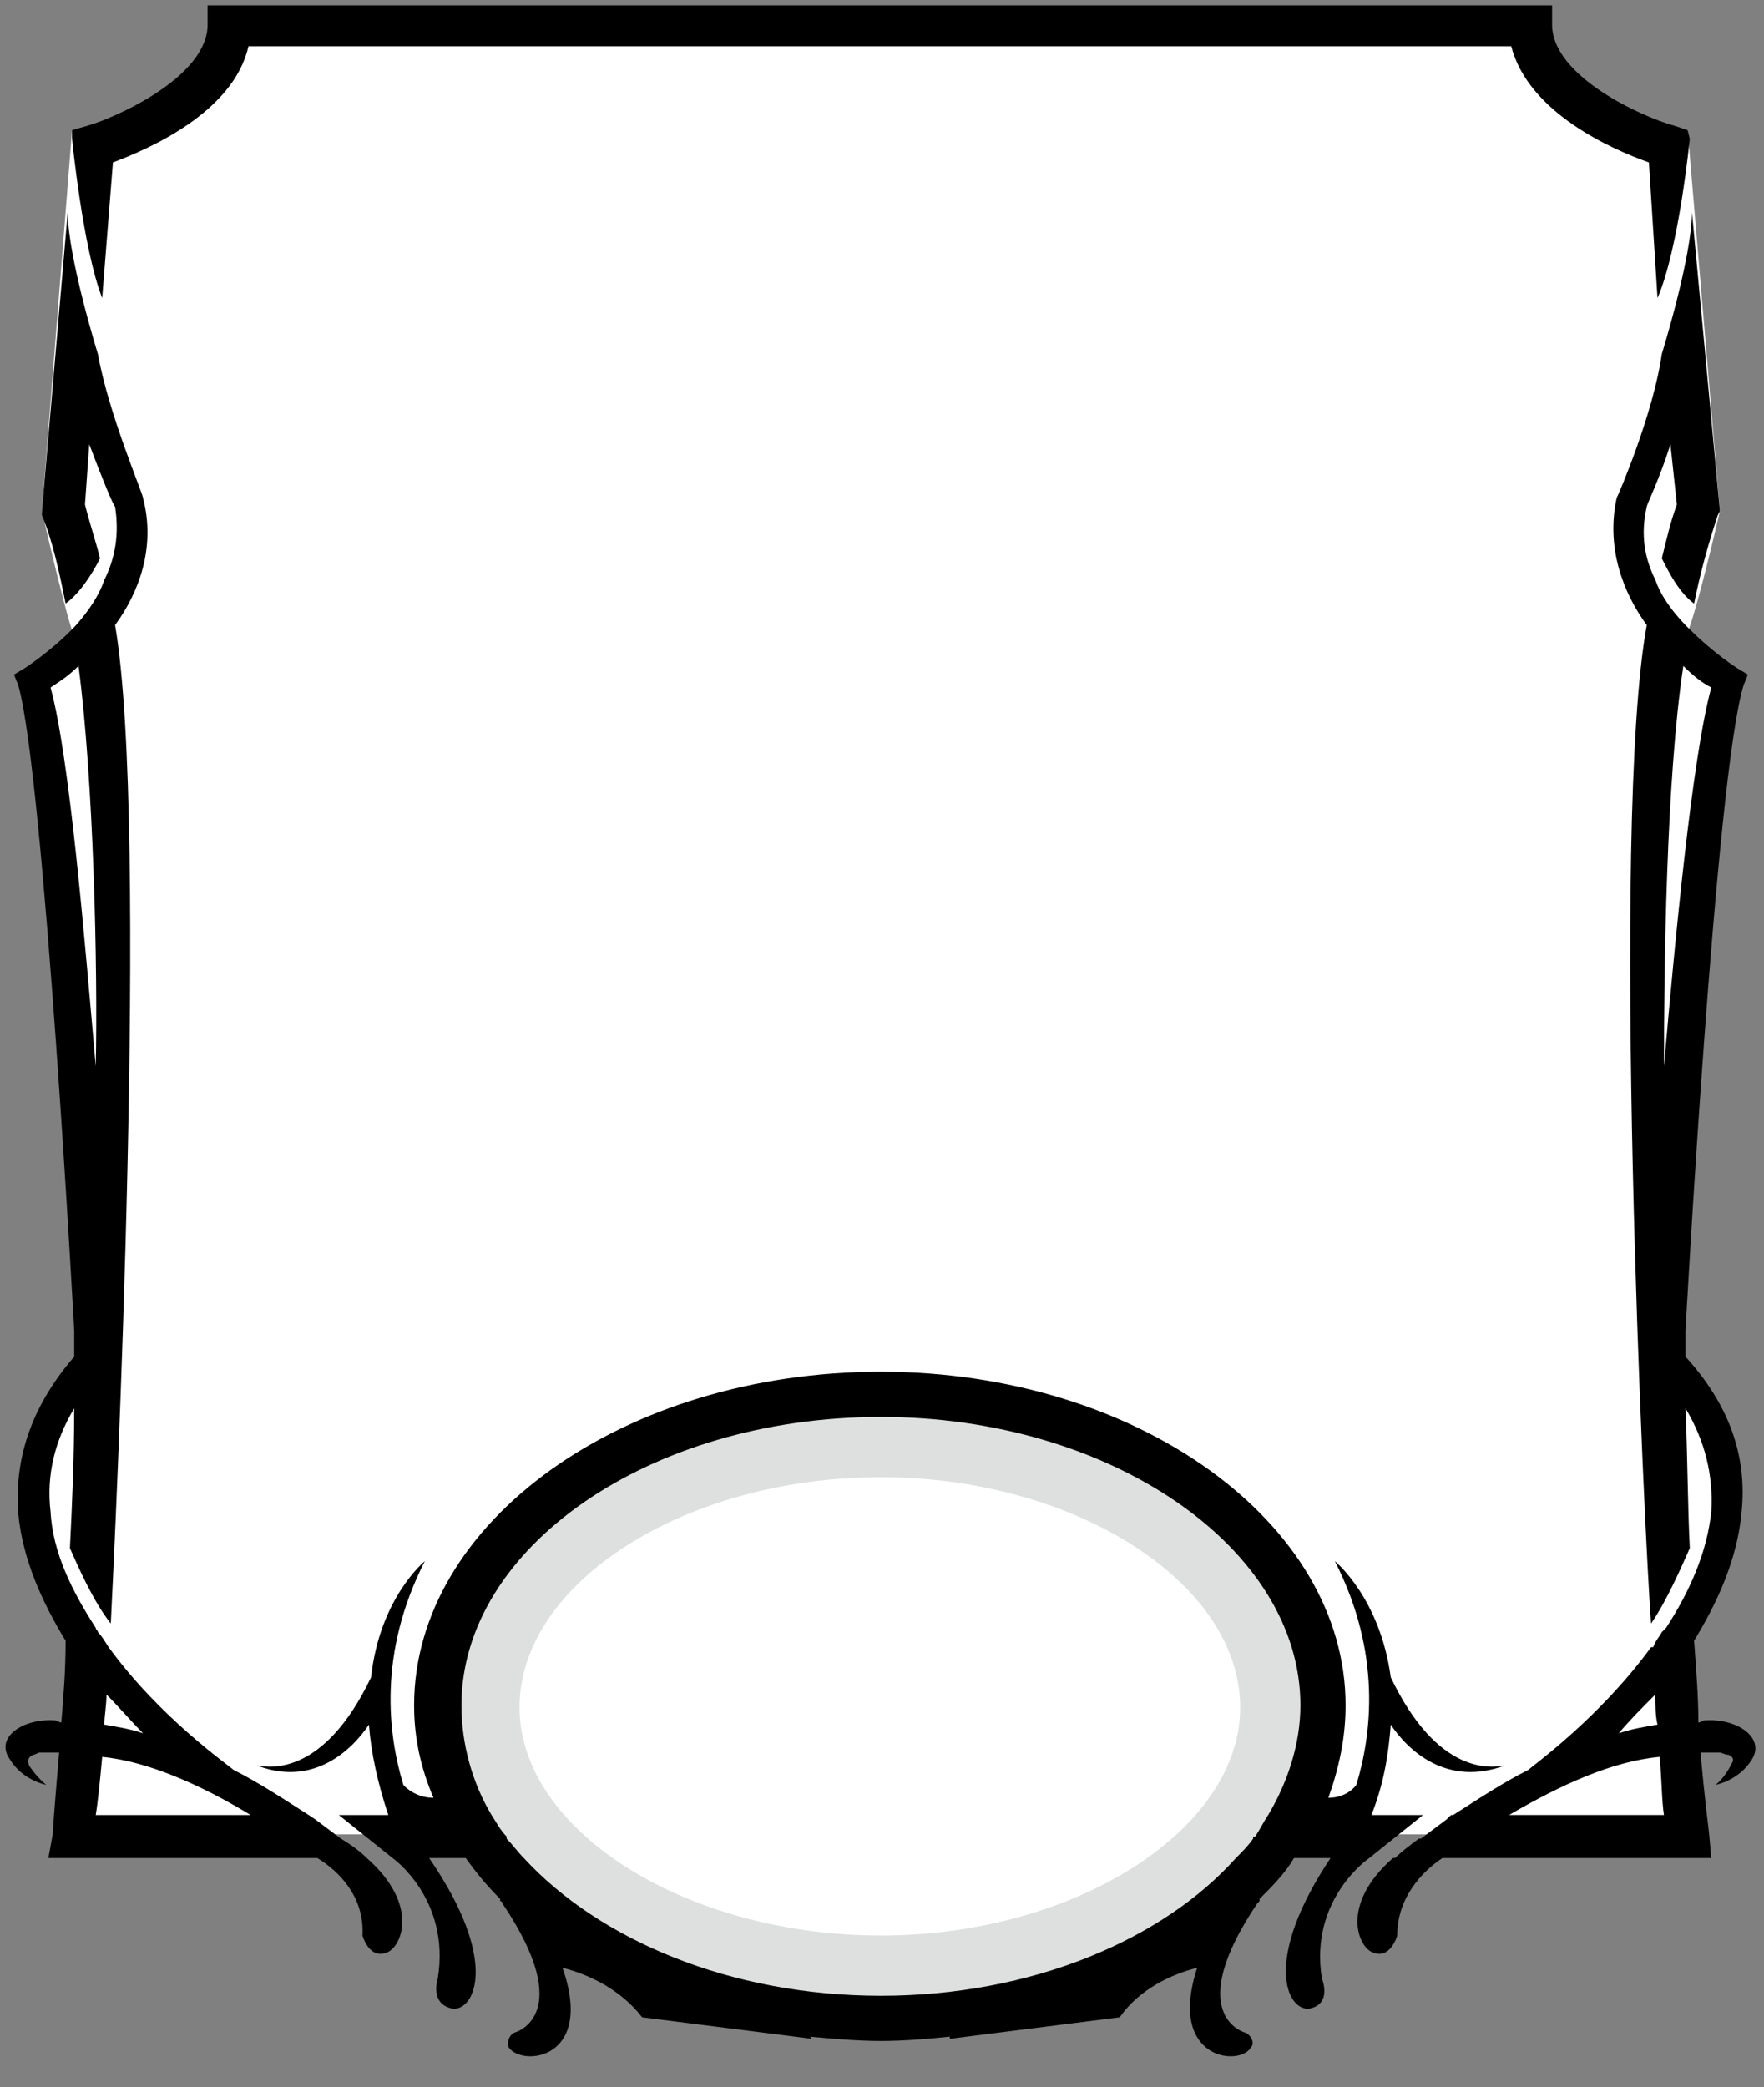 <?xml version="1.0"?>
<svg width="82" height="97" xmlns="http://www.w3.org/2000/svg" xmlns:svg="http://www.w3.org/2000/svg" version="1.1">
 <rect width="100%" height="100%" fill="#808080" stroke="none"/>
 <defs>
  <clipPath id="c0_1">
   <path d="m170.4,67.2l0,-23.6l220,0l0,23.6l-220,0z" id="svg_1"/>
  </clipPath>
  <style type="text/css">
   <![CDATA[
.g1_1{
fill: #DEDFDF;
}
.g2_1{
fill: #E7E8E8;
}
.g3_1{
fill: #FFFFFF;
}
.g4_1{
}
.g5_1{
fill: none;
stroke: #000000;
stroke-width: 2.101;
stroke-linecap: butt;
stroke-linejoin: miter;
}
.g6_1{
fill: none;
stroke: #000000;
stroke-width: 1.146;
stroke-linecap: butt;
stroke-linejoin: miter;
}
.g7_1{
fill: #C3C4C6;
}
.g8_1{
fill: none;
stroke: #000000;
stroke-width: 1.91;
stroke-linecap: butt;
stroke-linejoin: miter;
}
.g9_1{
fill: none;
stroke: #B5B6B6;
stroke-width: 0.382;
stroke-linecap: butt;
stroke-linejoin: miter;
stroke-miterlimit: 4;
}
.g10_1{
fill: none;
stroke: #000000;
stroke-width: 0.764;
stroke-linecap: butt;
stroke-linejoin: miter;
}
.g11_1{
fill: #242122;
}
]]>
  </style>
  <style class="darkreader darkreader--sync" media="screen"/>
 </defs>
 <g class="layer">
  <title>Layer 1</title>
  <path class="g3_1" d="m1.45,31.45c0,0 3.4,17.2 2.2,32.9c0,0 -4.7,4.8 0.4,12.5l-0.4,8.4l37.3,0l37.2,0l-0.4,-8.4c5.2,-7.7 0.4,-12.5 0.4,-12.5c-1.1,-15.7 2.3,-32.9 2.3,-32.9l-2.2,-1.6c0.5,-0.8 1.7,-6.1 1.7,-6.1l-1.5,-17.7c-4.3,1.8 -7.2,-4.8 -7.2,-4.8l-30.3,0l-30.4,0c0,0 -2.8,6.6 -7.2,4.8l-1.4,17.7c0,0 1.2,5.3 1.6,6.1l-2.1,1.6z" id="svg_96"/>
  <path class="g3_1" d="m40.95,66.75c10.3,0 18.6,5.6 18.6,12.5c0,7 -8.3,12.6 -18.6,12.6c-10.3,0 -18.7,-5.6 -18.7,-12.6c0,-6.9 8.4,-12.5 18.7,-12.5z" id="svg_97"/>
  <path class="g1_1" d="m40.95,89.95c-9.1,0 -16.8,-4.9 -16.8,-10.6c0,-5.8 7.7,-10.7 16.8,-10.7c9,0 16.7,4.9 16.7,10.7c0,5.7 -7.7,10.6 -16.7,10.6m0,3.8c11.3,0 20.5,-6.4 20.5,-14.4c0,-8.1 -9.2,-14.5 -20.5,-14.5c-11.4,0 -20.6,6.4 -20.6,14.5c0,8 9.2,14.4 20.6,14.4z" id="svg_98"/>
  <path class="g4_1" d="m63.65,86.35l2.5,-2l-2.4,0c0.6,-1.5 0.8,-2.9 0.9,-4.2c0.8,1.2 2.6,2.9 5.3,1.9c-0.6,0.1 -3.1,0.5 -5.3,-4.1c-0.5,-3.7 -2.6,-5.4 -2.6,-5.4c2.2,4.3 1.7,8.1 1,10.4c0,0 -0.4,0.6 -1.3,0.6c0.5,-1.4 0.8,-2.8 0.8,-4.3c0,-8.5 -9.7,-15.5 -21.6,-15.5c-12,0 -21.7,7 -21.7,15.5c0,1.5 0.3,2.9 0.9,4.3c-0.9,0 -1.4,-0.6 -1.4,-0.6c-0.7,-2.3 -1.2,-6.1 1,-10.4c0,0 -2.1,1.7 -2.5,5.4c-2.2,4.6 -4.7,4.2 -5.3,4.1c2.6,1 4.4,-0.7 5.2,-1.9c0.1,1.3 0.4,2.7 0.9,4.2l-2.3,0l2.5,2c0,0 2.7,1.9 2.1,5.6c0,0 -0.4,1.2 0.7,1.4c1,0.1 2.2,-2.2 -1.1,-7l1.7,0c0.5,0.7 1,1.3 1.6,1.9l0,0.1c0,0 0.1,0 0.1,0.1c3.5,5.2 0.6,6 0.6,6c-0.3,0.1 -0.4,0.5 -0.3,0.7c0.6,0.9 4,0.6 2.5,-3.7c1.2,0.3 2.7,1 3.7,2.3l7.9,1l-0.1,-0.1c1.1,0.1 2.2,0.2 3.3,0.2c1.1,0 2.2,-0.1 3.2,-0.2l0,0.1l7.9,-1c0.9,-1.3 2.4,-2 3.6,-2.3c-1.4,4.3 2,4.6 2.5,3.7c0.2,-0.2 0,-0.6 -0.3,-0.7c0,0 -2.9,-0.8 0.6,-6c0.1,-0.1 0.1,-0.1 0.1,-0.1l0,-0.1c0.6,-0.6 1.2,-1.2 1.6,-1.9l1.7,0c-3.2,4.8 -2,7.1 -1,7c1.1,-0.2 0.6,-1.4 0.6,-1.4c-0.6,-3.7 2.2,-5.6 2.2,-5.6m-22.7,6.4c-7,0 -13.1,-2.6 -16.6,-6.4c-0.3,-0.3 -0.5,-0.6 -0.8,-0.9c0,-0.1 0,-0.1 0,-0.1c-0.3,-0.3 -0.5,-0.7 -0.7,-1c-0.9,-1.5 -1.4,-3.3 -1.4,-5.1c0,-7.3 8.7,-13.4 19.5,-13.4c10.7,0 19.5,6.1 19.5,13.4c0,1.8 -0.6,3.6 -1.5,5.1c-0.2,0.3 -0.4,0.7 -0.6,1c-0.1,0 -0.1,0 -0.1,0.1c-0.2,0.3 -0.5,0.6 -0.8,0.9c-3.4,3.8 -9.5,6.4 -16.5,6.4m34.2,-69.6c-0.5,2.3 0.3,4.4 1.4,5.9c-1.7,9.3 -0.1,42.5 0.2,46.4c0.7,-1 1.4,-2.6 1.8,-3.5c-0.1,-2 -0.1,-4.2 -0.2,-6.5c0.9,1.5 1.3,3.1 1.2,4.8c-0.2,1.9 -1,3.7 -2.1,5.4c-0.1,0.1 -0.1,0.1 -0.2,0.2c-0.1,0.2 -0.3,0.4 -0.4,0.7c-0.1,0 -0.1,0 -0.1,0c-2.4,3.3 -5.5,5.5 -5.7,5.7c-1.2,0.6 -2.4,1.4 -3.5,2.1l-0.1,0l-0.2,0.2c-0.4,0.3 -0.8,0.6 -1.2,0.9l-0.1,0c-0.4,0.3 -0.8,0.6 -1.1,0.9l-0.1,0c-2.5,2.2 -1.6,4.2 -0.9,4.4c0.8,0.3 1.1,-0.8 1.1,-0.8c0,-1.8 1.2,-3 2.1,-3.6l0.1,0l1.9,0l10.5,0l-0.1,-1.1c0,-0.1 -0.2,-1.5 -0.4,-3.8c0.3,0 0.6,0 0.9,0c0.1,0 0.2,0.1 0.4,0.1c0.2,0.1 0.3,0.2 0.1,0.5c-0.3,0.6 -0.7,0.9 -0.7,0.9c0,0 1.1,-0.2 1.7,-1.2c0.6,-1 -0.7,-1.9 -2.2,-1.8c-0.1,0 -0.2,0.1 -0.3,0.1c0,-1.2 -0.1,-2.4 -0.2,-3.8c1.1,-1.8 2,-3.8 2.2,-5.9c0.3,-2.7 -0.6,-5.1 -2.6,-7.3c0,-0.4 0,-0.8 0,-1.2c0,0 1.4,-25.8 2.7,-30l0.2,-0.5l-0.5,-0.3c0,0 -1.1,-0.7 -2.2,-1.8c0,0 -1.2,-1.1 -1.6,-2.3c-0.5,-1 -0.7,-2.1 -0.4,-3.4c0,-0.1 0.6,-1.3 1.1,-2.9l0.3,2.8c-0.3,0.8 -0.5,1.7 -0.7,2.5c0.3,0.6 0.8,1.6 1.5,2.1c0.3,-1.5 0.7,-2.9 1.1,-4.1l0.1,-0.2l-1.3,-13.9c0,2.1 -1.4,6.6 -1.4,6.6c-0.4,2.8 -2,6.5 -2.1,6.7m1.8,55.6c0,0.5 0,1 0.1,1.4c-0.6,0.1 -1.2,0.2 -1.8,0.4c0.5,-0.6 1.1,-1.2 1.7,-1.8m-6.8,5.6c2.4,-1.4 4.8,-2.5 7,-2.7c0.1,1.1 0.1,2.1 0.2,2.7l-7.2,0zm8.1,-53.4c0.5,0.5 0.9,0.8 1.3,1c-0.9,3.3 -1.7,11.9 -2.2,17.6c0,-4.5 0.1,-13.3 0.9,-18.6m-73.5,-17.1c-0.9,-2.3 -1.4,-7.4 -1.4,-7.4l0,-0.4l0.7,-0.2c1.4,-0.4 5.6,-2.3 5.6,-4.7l0,-0.9l62.5,0l0,0.9c0,2.4 4.2,4.3 5.7,4.7l0.6,0.2l0.1,0.4c0,0 -0.5,5.1 -1.5,7.4l-0.4,-6.3c-1.7,-0.6 -5.6,-2.3 -6.4,-5.4l-58.7,0c-0.7,3.1 -4.7,4.8 -6.3,5.4l-0.5,6.3zm-4.3,67.9c0.6,1 1.7,1.2 1.7,1.2c0,0 -0.4,-0.3 -0.8,-0.9c-0.1,-0.3 0,-0.4 0.2,-0.5c0.1,0 0.2,-0.1 0.3,-0.1l0.1,0c0.2,0 0.5,0 0.8,0c-0.2,2.3 -0.3,3.7 -0.3,3.8l-0.2,1.1l10.5,0l1.9,0l0.1,0c1,0.6 2.2,1.8 2.1,3.6c0,0 0.3,1.1 1.1,0.8c0.7,-0.2 1.6,-2.2 -0.9,-4.4c-0.3,-0.3 -0.7,-0.6 -1.2,-0.9c-0.4,-0.3 -0.8,-0.6 -1.2,-0.9l-0.3,-0.2c-1.1,-0.7 -2.3,-1.5 -3.5,-2.1c-0.2,-0.2 -3.4,-2.4 -5.8,-5.7c-0.2,-0.3 -0.3,-0.5 -0.5,-0.7c0,-0.1 -0.1,-0.1 -0.1,-0.2c-1.1,-1.7 -2,-3.5 -2.1,-5.4c-0.2,-1.7 0.2,-3.3 1.1,-4.8c0,2.3 -0.1,4.5 -0.2,6.5c0.4,0.9 1.1,2.5 1.9,3.5c0.2,-3.9 1.8,-37.1 0.2,-46.4c1.1,-1.5 1.9,-3.6 1.3,-5.9c0,-0.2 -1.6,-3.9 -2.1,-6.7c0,0 -1.4,-4.5 -1.4,-6.6l-1.2,13.9l0,0.2c0.5,1.2 0.8,2.6 1.1,4.1c0.7,-0.5 1.3,-1.5 1.6,-2.1c-0.2,-0.8 -0.5,-1.7 -0.7,-2.5l0.2,-2.8c0.6,1.6 1.1,2.8 1.2,2.9c0.2,1.3 0,2.4 -0.5,3.4c-0.4,1.2 -1.5,2.3 -1.5,2.3c-1.1,1.1 -2.2,1.8 -2.2,1.8l-0.5,0.3l0.2,0.5c1.2,4.2 2.6,30 2.6,30c0,0.4 0,0.8 0,1.2c-1.9,2.2 -2.8,4.6 -2.6,7.3c0.2,2.1 1.1,4.1 2.2,5.9c0,1.4 -0.1,2.6 -0.2,3.8c-0.1,0 -0.2,-0.1 -0.3,-0.1c-1.5,-0.1 -2.8,0.8 -2.1,1.8m4.5,-3c0.6,0.6 1.1,1.2 1.7,1.8c-0.6,-0.2 -1.2,-0.3 -1.8,-0.4c0,-0.4 0.1,-0.9 0.1,-1.4m-0.2,2.9c2.1,0.2 4.6,1.3 6.9,2.7l-7.2,0c0.1,-0.6 0.2,-1.6 0.3,-2.7m-2.4,-49.7c0.3,-0.2 0.8,-0.5 1.3,-1c0.7,5.3 0.9,14.1 0.8,18.6c-0.5,-5.7 -1.2,-14.3 -2.1,-17.6z" id="svg_99"/>
 </g>
</svg>